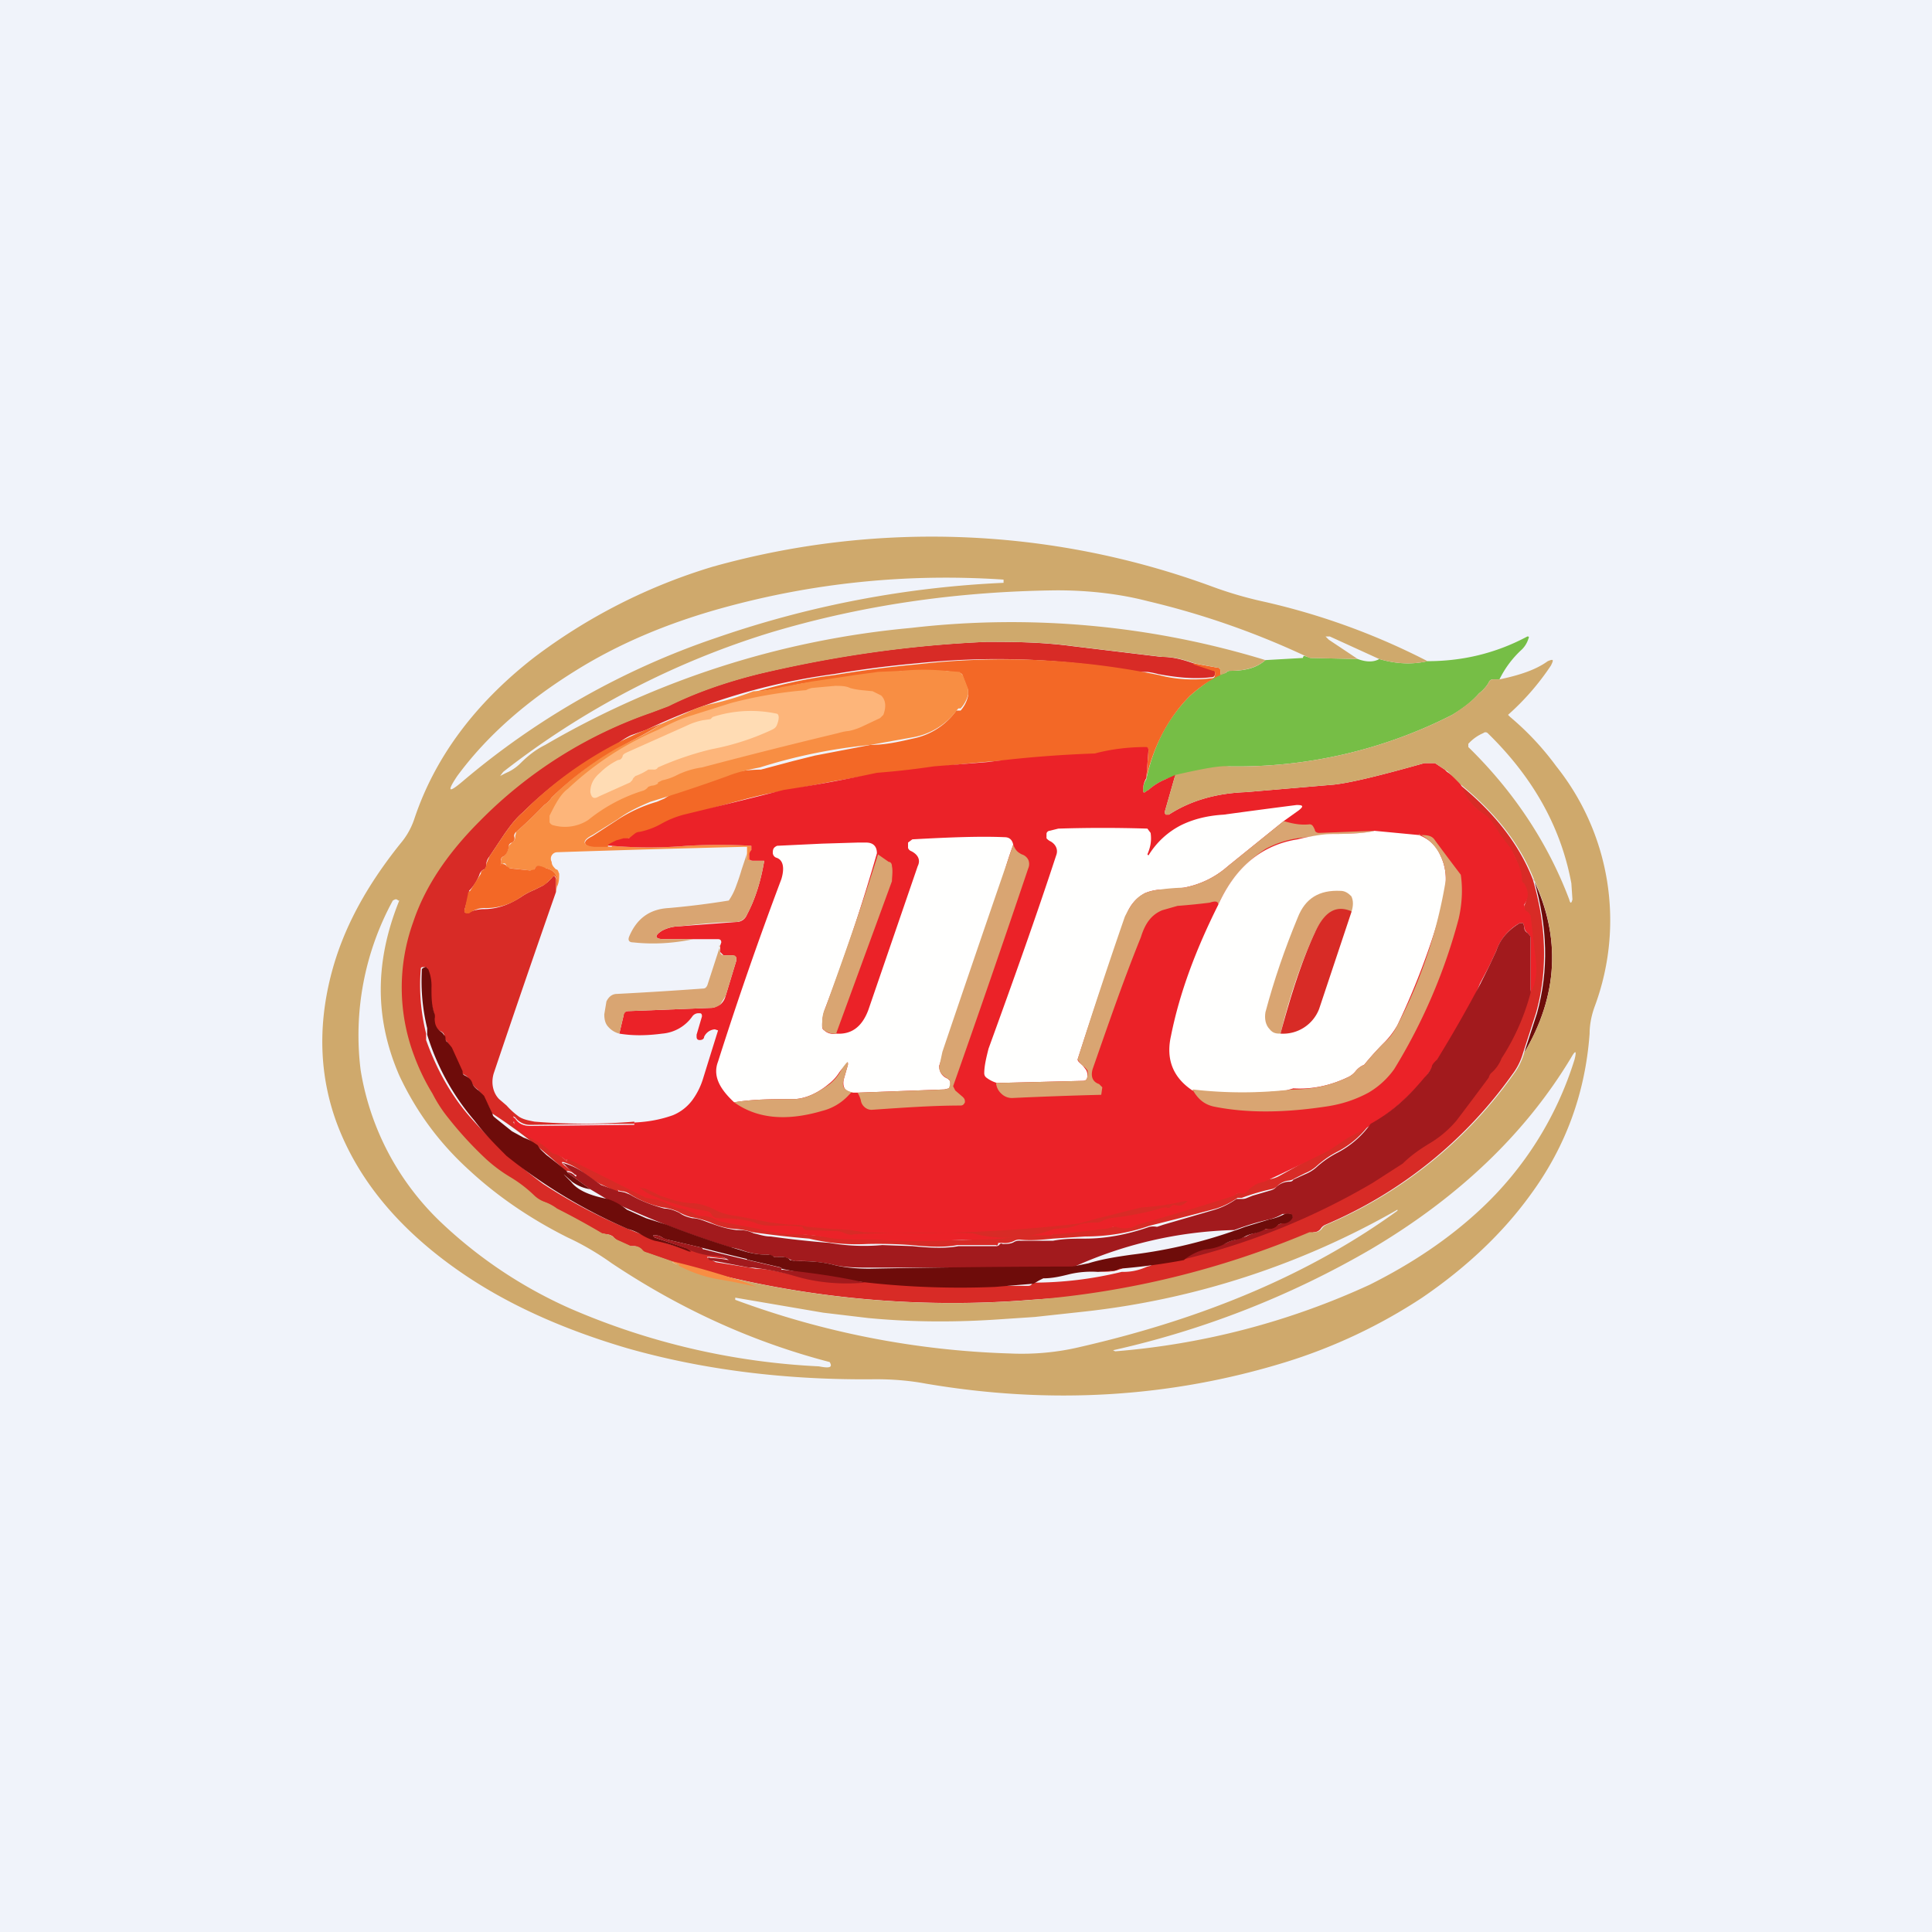 <!-- by TradingView --><svg width="18" height="18" viewBox="0 0 18 18" xmlns="http://www.w3.org/2000/svg"><path fill="#F0F3FA" d="M0 0h18v18H0z"/><path d="M13.97 6.33h-.06a.04.04 0 0 0-.04.03.37.37 0 0 1-.09.1c-.07.08-.15.14-.25.2a4.4 4.4 0 0 1-2.08.48 2.62 2.62 0 0 0-.59.12.56.56 0 0 0-.16.1l-.02.01c-.02.02-.03.02-.03-.01 0-.04.01-.07.03-.1.07-.32.2-.57.41-.78.08-.07.17-.14.28-.2l.05-.01a.05.05 0 0 1 .04-.02c.15 0 .25-.03.33-.1l.35-.02v-.01l.01-.01.06.02.44.01c.08.03.15.03.2 0 .17.05.32.05.45.02.32 0 .63-.07.93-.23.01 0 .02 0 .01.02a.24.24 0 0 1-.06.1.93.93 0 0 0-.21.28Z" fill="#76BE46"/><path d="m11.12 6.18.18.06c.01 0 .02.01.02.03 0 .03-.01.04-.04.04-.16.02-.33 0-.49-.03a.72.72 0 0 0-.1-.02h-.1a7.15 7.15 0 0 0-2.05-.08c-.22.02-.48.05-.77.1a5.86 5.86 0 0 0-1.75.52l-.14.05a.65.65 0 0 0-.14.09 3.5 3.5 0 0 0-.87.63c-.07.06-.12.13-.17.2l-.14.21a.13.13 0 0 0-.03.07c0 .02 0 .04-.02.05a.07.07 0 0 0-.04.04.43.43 0 0 1-.1.16v.03l-.04.14v.03h.04c.04-.02.1-.03.14-.03.12 0 .23-.04.34-.11a.67.67 0 0 1 .13-.07l.08-.04.04-.03.04-.04c.02-.03.03-.02.04.01v.12A155.7 155.7 0 0 0 4.6 10c-.03.1 0 .19.05.24l.07.06a.7.7 0 0 0 .11.1c.04.03.1.04.15.05a5.66 5.66 0 0 0 .93 0v.02h-.14l-.83.01a.17.17 0 0 1-.14-.07l-.02-.01c-.02-.01-.02-.01 0 0l.02.04v.01c-.02 0-.02 0-.01.02.05.05.12.1.2.14l.14.1c0 .02.02.03.03.03.04.01.08.04.12.08 0 0 .01 0 0 0v-.02c0-.01 0-.02.02-.01l.72.36h.05l.14.05c.04.03.08.04.13.05.05 0 .1.02.13.05.03.02.06.02.1.02l.1.03.09.03.31.06c.11.03.22.04.32.05l.32.03.45.02h.28a6.25 6.25 0 0 0 1.13-.03.96.96 0 0 1 .23-.01l.02-.01a7.03 7.03 0 0 0 .6-.07c.06.02.12.01.17-.02l.14-.06a28 28 0 0 0 .89-.25c.04-.05.1-.08.16-.1.05 0 .1-.01.15-.04a23.8 23.8 0 0 0 .63-.36.48.48 0 0 1 .1-.06.8.8 0 0 0 .11-.07.87.87 0 0 1-.31.27.91.91 0 0 0-.2.14.37.37 0 0 1-.1.06l-.1.05a.12.12 0 0 1-.06.02.18.18 0 0 0-.1.05.1.1 0 0 1-.06.03 2.03 2.03 0 0 0-.27.08h-.04a.72.72 0 0 1-.2.1 30.99 30.99 0 0 1-.62.16c-.2.07-.4.1-.6.1l-.3.02c-.1.01-.2.02-.3.01a.1.1 0 0 0-.06.01.19.19 0 0 1-.11.02H9.3c0 .02-.01.03-.02.02h-.36c-.1.02-.24.02-.43 0a4.26 4.26 0 0 0-.41-.01 1.88 1.88 0 0 1-.54-.05 9.12 9.12 0 0 1-.53-.06.62.62 0 0 0-.16-.03.66.66 0 0 1-.23-.06.84.84 0 0 0-.18-.05.45.45 0 0 1-.12-.05.47.47 0 0 0-.14-.04.9.9 0 0 1-.32-.13.16.16 0 0 0-.05-.02.21.21 0 0 1-.05-.01c0-.01-.01 0 0 0v.02a6.17 6.17 0 0 0-.17-.08.97.97 0 0 1-.15-.1.6.6 0 0 0-.18-.1c-.03-.01-.03 0-.01.02l.11.09v.01a.1.1 0 0 0-.09-.04 4.9 4.9 0 0 0-.69-.54.82.82 0 0 0-.09-.17.22.22 0 0 0-.04-.05.18.18 0 0 1-.06-.07.15.15 0 0 0-.07-.07.07.07 0 0 1-.03-.04 2.24 2.24 0 0 0-.1-.22.17.17 0 0 0-.03-.05.06.06 0 0 1-.02-.05.05.05 0 0 0-.03-.04c-.05-.02-.07-.07-.07-.13a.1.1 0 0 0 0-.05.68.68 0 0 1-.03-.24.4.4 0 0 0-.03-.17l-.02-.01h-.01c-.02 0-.03 0-.03.02a1.86 1.86 0 0 0 .05.6v.06c.1.28.24.53.43.74a4.28 4.28 0 0 0 .66.6 4.91 4.91 0 0 0 1.37.62.1.1 0 0 1-.05-.03c.1.04.18.07.27.07.04 0 .08.02.12.04.01 0 .01 0 0 0l-.16-.02c-.03 0-.03 0 0 .02l.06.03a41.06 41.06 0 0 1 .37.06c.1 0 .23.03.36.06.2.06.42.08.65.06.4.04.8.06 1.2.04h.32c.02 0 .04 0 .05-.03a3.48 3.48 0 0 0 .83-.1c.05 0 .13 0 .24-.05.05-.01.05-.02 0-.02h-.12a.34.34 0 0 0-.12.04.4.4 0 0 1-.23.02.33.33 0 0 1 .13 0l.04-.02.03-.01a6.46 6.46 0 0 0 2.9-1.18 1 1 0 0 0 .24-.2 45.3 45.3 0 0 0 .33-.44.34.34 0 0 0 .09-.14c0-.02.01-.03.03-.04V9.8c.12-.18.2-.37.24-.55.05-.1.06-.2.05-.3a9.71 9.71 0 0 1-.07-.45l-.03-.02v-.04c.04-.08.03-.14-.01-.2a.09.09 0 0 1-.02-.05.62.62 0 0 0-.1-.28l-.1-.13a.78.78 0 0 0-.16-.2.55.55 0 0 1-.21-.27c.32.26.55.55.68.88.13.44.14.86.03 1.25l-.12.37a.6.6 0 0 1-.1.2 4.1 4.1 0 0 1-1.74 1.4.1.1 0 0 0-.04.03.08.08 0 0 1-.07.04 8.3 8.3 0 0 1-2.34.61l-.29.02a9.15 9.15 0 0 1-3.02-.26 7.69 7.69 0 0 0-.34-.1l-.23-.08a.08.08 0 0 1-.04-.02.1.1 0 0 0-.07-.04h-.04l-.11-.05a.14.14 0 0 1-.05-.04.11.11 0 0 0-.06-.02l-.05-.01a6.9 6.9 0 0 0-.42-.23.44.44 0 0 0-.11-.06.28.28 0 0 1-.1-.06 1.23 1.23 0 0 0-.23-.17 1.4 1.4 0 0 1-.22-.17 3.4 3.4 0 0 1-.35-.38 1.28 1.28 0 0 1-.15-.23 2.02 2.02 0 0 1-.17-.35 1.8 1.8 0 0 1-.01-1.25c.11-.33.32-.64.62-.94a4.14 4.14 0 0 1 1.6-1.01l.16-.06c.24-.12.52-.22.84-.3.71-.17 1.42-.27 2.13-.3.23 0 .5 0 .8.04l.83.1c.12 0 .21.03.3.06Z" fill="#D82B26"/><path d="m11.12 6.18.22.04c.02 0 .03.01.03.03v.04c-.11.05-.2.12-.28.19-.2.2-.34.46-.41.77L10.7 7c0-.02 0-.03-.02-.03a1.93 1.93 0 0 0-.48.06v.01l-.03.02a11.04 11.04 0 0 0-1.47.09l-.26.03-.27.03-.41.07-.46.09c-.15.02-.3.06-.45.1l-.47.13a.9.9 0 0 0-.2.08.69.69 0 0 1-.22.08.08.08 0 0 0-.04.02.16.16 0 0 1-.06.03l-.05.01-.07.02c-.08.04-.1.05-.05.05a.47.47 0 0 1-.15.01c-.11-.02-.12-.06-.02-.11l.23-.15a1.36 1.36 0 0 1 .37-.17l.07-.03a1.73 1.73 0 0 1 .9-.27l.3-.08.2-.05.52-.1c.14 0 .27-.03.4-.06a.65.65 0 0 0 .4-.26h.04a.3.3 0 0 0 .07-.14v-.05l-.05-.13c0-.02-.02-.03-.03-.03a2.54 2.54 0 0 1-.13-.02H8.4c-.07.02-.15.02-.22.02l-.22.03-.4.06c-.06 0-.15.02-.27.05l-.27.04c.24-.07.5-.13.75-.16.3-.05.55-.08.77-.1a7.15 7.15 0 0 1 2.26.1c.15.04.32.05.48.03.03 0 .04-.01.04-.04 0-.02 0-.03-.02-.03l-.18-.06Z" fill="#F36826"/><path d="M5.7 7.88c.24.02.47.02.7 0a5.26 5.26 0 0 1 .6 0v.04a.14.14 0 0 0-.02.06c0 .03.01.04.03.04h.12-.14c-.02 0-.03 0-.03-.03v-.1h-.04a188.56 188.56 0 0 0-1.73.05.06.06 0 0 0-.05.03.06.06 0 0 0 0 .06c0 .03.02.05.04.07.02 0 .02.02.03.04 0 .04 0 .08-.02.12.01-.1-.02-.15-.1-.17-.02 0-.04 0-.05-.02-.03 0-.05 0-.06.03-.01.01-.02.02-.04.01l-.18-.02a.04.04 0 0 1-.04-.02c-.01-.03-.02-.03-.04-.02-.02.02-.02.01-.01 0v-.03c0-.02 0-.03.02-.04a.14.14 0 0 0 .05-.1l.03-.03c.02-.01.03-.03.03-.06l.01-.04a3.79 3.79 0 0 0 .26-.25.22.22 0 0 0 .07-.07 3.06 3.06 0 0 1 .6-.46c.15-.07.3-.14.43-.23l.23-.1a.93.93 0 0 1 .22-.08c.14-.03.27-.07.4-.12.1 0 .18-.02.27-.04l.27-.05.4-.06.22-.03.22-.01a2.04 2.04 0 0 1 .41 0l.13.01.03.03.05.13v.05a.3.3 0 0 1-.07.13h-.02l-.01.01a.65.65 0 0 1-.42.26l-.39.07a5.02 5.02 0 0 0-1.03.21c-.1.02-.2.04-.3.08a14.77 14.77 0 0 1-.72.24c-.12.05-.22.1-.3.16l-.24.15c-.1.05-.1.1.02.11h.16Z" fill="#F88E43"/><path d="M6.13 7.3a.11.11 0 0 1-.06.02l-.03.01a.1.1 0 0 1-.06.04 1.53 1.53 0 0 0-.5.27.4.4 0 0 1-.32.05.05.05 0 0 1-.04-.03V7.6c.05-.1.1-.2.17-.25a2.85 2.85 0 0 1 .84-.55c.1-.05.2-.1.3-.13l.38-.12a4.02 4.02 0 0 1 .7-.12l.02-.01.03-.01.22-.02c.05 0 .1 0 .14.02a.6.6 0 0 0 .11.02l.1.01.08.04c.04.04.05.1.02.18l-.03.03-.17.08a.55.55 0 0 1-.12.04.49.49 0 0 0-.1.02 56.1 56.1 0 0 0-1.27.32.77.77 0 0 0-.25.08.54.54 0 0 1-.12.04l-.04.02Z" fill="#FDB57A"/><path d="m6.63 6.69.01-.01a1.15 1.15 0 0 1 .6-.03c.02.01.02.05 0 .1-.01.03-.03.04-.05.05a2.34 2.34 0 0 1-.56.18 2.88 2.88 0 0 0-.5.17.04.04 0 0 1-.04.02h-.05a.53.53 0 0 1-.12.06l-.02.02-.01.02-.02.02-.29.13c-.05.03-.07.01-.08-.04 0-.06.02-.12.09-.18a.62.62 0 0 1 .17-.12c.02 0 .03-.01.04-.03 0-.02.02-.03.04-.04l.56-.25a.61.61 0 0 1 .15-.05l.07-.01.01-.01Z" fill="#FFDCB4"/><path d="M6.17 6.74c-.14.09-.28.16-.42.23a3.06 3.06 0 0 0-.61.46.22.22 0 0 1-.07.07 3.8 3.8 0 0 1-.26.25.05.05 0 0 0-.02.04c.01.03 0 .05-.02.06a.04.04 0 0 0-.03.03c0 .04-.02.08-.05.1a.03.03 0 0 0-.02.04v.03c-.01.01-.01.02 0 0 .02 0 .04 0 .05.02l.03.02.19.02.04-.01c.01-.03.03-.04.06-.03l.05.02c.08.02.11.07.1.16l-.01.06v-.12c0-.03-.02-.04-.04-.01l-.04.04a.12.12 0 0 1-.04.03l-.08.04a.67.67 0 0 0-.13.07.56.56 0 0 1-.34.1c-.05 0-.1.02-.14.05h-.03c-.01-.01-.02-.02-.01-.04l.03-.14c0-.01 0-.02.02-.03l.1-.16c0-.02.01-.03.03-.04a.06.06 0 0 0 .02-.05l.03-.07.14-.21c.05-.07.1-.14.17-.2a3.5 3.5 0 0 1 1.3-.83Z" fill="#F36826"/><path d="M10.68 7.25a.2.2 0 0 0-.03.11c0 .03.01.03.03.01l.02-.01a.56.56 0 0 1 .16-.1l.09-.04-.1.35.01.02h.03c.2-.13.44-.2.72-.21l.82-.07c.17-.02.45-.09.84-.2h.1l.09.06.02.02c.06.04.1.08.13.12.04.1.1.2.21.27.04.02.1.09.16.2l.1.13c.05.1.1.2.1.28 0 .02 0 .03.02.04.04.07.05.13 0 .2l.01.05.03.02.02.03.05.43c.01.1 0 .2-.05.29v-.5c0-.03-.01-.04-.03-.06a.08.08 0 0 1-.03-.06l-.01-.03h-.03a.47.47 0 0 0-.22.26l-.07.15-.08.15-.1.24a12.26 12.26 0 0 1-.41.64 2.19 2.19 0 0 1-.72.56l-.18.12a23.54 23.54 0 0 1-.6.29.26.26 0 0 0-.16.09.05.05 0 0 1-.05.02c-.03-.01-.05 0-.07.02a28.42 28.42 0 0 1-.9.27.23.23 0 0 1-.2.02h-.03a.23.23 0 0 1-.1.02 7.01 7.01 0 0 1-.45.05H9.8v.01h-.23a3.14 3.14 0 0 1-.6.04 6.26 6.26 0 0 1-.8 0c-.2 0-.36 0-.46-.02-.1-.02-.22-.03-.32-.03s-.21-.02-.32-.05l-.31-.06a.35.35 0 0 1-.1-.03.24.24 0 0 0-.1-.03c-.03 0-.06 0-.09-.02a.34.34 0 0 0-.13-.05.42.42 0 0 1-.13-.05.41.41 0 0 0-.14-.04l-.05-.01-.72-.36h-.02v.02c.01.02 0 .02 0 0a.24.24 0 0 0-.12-.07.07.07 0 0 1-.03-.02.51.51 0 0 0-.14-.1.76.76 0 0 1-.2-.15v-.03a.9.9 0 0 1-.02-.03c0-.02 0-.02.01-.01l.02.01c.03.05.08.07.14.07a874.82 874.82 0 0 0 .97-.01v-.02h-.08c.16 0 .3-.02.44-.07a.43.43 0 0 0 .18-.14.67.67 0 0 0 .1-.2 206.22 206.22 0 0 1 .14-.45l-.03-.01a.12.12 0 0 0-.1.07c0 .02-.02.03-.04.03s-.03-.01-.03-.03v-.02l.05-.17c0-.01 0-.03-.02-.03h-.01a.07.07 0 0 0-.06.03.38.38 0 0 1-.28.16c-.15.02-.28.02-.4 0l.04-.17c0-.03.02-.04.05-.04l.77-.03c.03 0 .05-.02.08-.03a.15.15 0 0 0 .05-.08l.1-.33v-.03l-.03-.02h-.09l-.03-.03v-.06l.01-.03c0-.02-.01-.03-.03-.03h-.5c-.09 0-.1-.03-.02-.08a.36.36 0 0 1 .16-.04l.53-.04c.04 0 .08-.02.1-.07.08-.15.13-.32.16-.5h-.1c-.03 0-.04-.01-.04-.03 0-.03 0-.05.02-.07v-.04a5.26 5.26 0 0 0-.6 0c-.23.02-.47.02-.7 0-.06 0-.04-.01.04-.05l.07-.02h.05l.05-.04a.08.08 0 0 1 .05-.02.69.69 0 0 0 .21-.08.9.9 0 0 1 .2-.08 96.64 96.64 0 0 0 .93-.23 15.42 15.42 0 0 0 .87-.16 7.37 7.37 0 0 0 .53-.06l.5-.04a11.04 11.04 0 0 1 1-.08c.15-.04.31-.06.48-.06.01 0 .02.01.02.03l-.02.26Z" fill="#EB2228"/><path d="m11.96 7.65-.52.42a.85.85 0 0 1-.41.2 2.5 2.5 0 0 1-.24.02.45.45 0 0 0-.12.03.36.36 0 0 0-.18.22 49.36 49.36 0 0 0-.45 1.33c0 .02.02.03.05.06l.03.04a.1.1 0 0 1 .01.06c0 .02-.01.04-.04.04l-.8.02a.3.3 0 0 1-.1-.05.05.05 0 0 1-.02-.04c0-.07.02-.15.04-.23.24-.66.45-1.25.63-1.8.02-.05 0-.1-.05-.13a.11.11 0 0 1-.04-.03v-.04c0-.02.02-.03.03-.03l.08-.02a13.07 13.07 0 0 1 .83 0l.03.04c.01.07 0 .13-.03.2l.01.01a.76.76 0 0 1 .3-.28c.1-.05.23-.09.4-.1a74 74 0 0 1 .68-.09c.06 0 .07.01.02.05l-.14.1Z" fill="#FFFFFE"/><path d="M11.96 7.65c.07.02.15.04.24.03.02 0 .03.01.04.03l.01.02c0 .02.02.03.04.03l.52-.02c-.07.02-.2.03-.4.03l-.32.04a.91.91 0 0 0-.3.1c-.2.13-.34.3-.44.52 0-.03-.02-.04-.08-.02a6.08 6.08 0 0 1-.3.03l-.14.04c-.1.04-.16.12-.2.25-.17.42-.31.83-.45 1.23-.02.07 0 .12.06.14l.03.03-.01.07a37.64 37.64 0 0 0-.83.03.14.14 0 0 1-.1-.04.15.15 0 0 1-.05-.1l.81-.02c.03 0 .04-.02.04-.04a.1.1 0 0 0 0-.06.25.25 0 0 0-.04-.04.23.23 0 0 1-.05-.06 49.44 49.44 0 0 1 .44-1.33c.05-.1.1-.18.19-.22a.46.46 0 0 1 .12-.03 2.04 2.04 0 0 1 .24-.02.85.85 0 0 0 .41-.2l.52-.42Z" fill="#D9A572"/><path d="m12.8 7.74.42.04c.1.04.16.1.2.19a.5.5 0 0 1 .05.23c0 .09-.01.17-.03.23a6.9 6.9 0 0 1-.42 1.12.77.77 0 0 1-.13.17 2.8 2.8 0 0 0-.18.2.2.2 0 0 0-.08.06.2.2 0 0 1-.08.06c-.17.08-.34.11-.5.1l-.07.02a4.02 4.02 0 0 1-.87 0c-.18-.12-.25-.29-.2-.51.08-.4.23-.8.44-1.22.1-.22.24-.4.44-.51a.91.91 0 0 1 .3-.1c.16-.04.27-.05.32-.05.2 0 .32-.01.4-.03Z" fill="#FFFFFE"/><path d="M13.22 7.78c.07 0 .12 0 .15.05a29.44 29.44 0 0 0 .24.32c.02.14.01.28-.02.41a5.26 5.26 0 0 1-.6 1.4.77.77 0 0 1-.24.22c-.13.07-.26.11-.4.13-.4.06-.74.06-1.04 0-.09-.02-.15-.07-.2-.16a4.02 4.02 0 0 0 .93 0c.17 0 .34-.03.51-.11a.2.2 0 0 0 .08-.06.2.2 0 0 1 .08-.06 2.72 2.72 0 0 1 .18-.2c.06-.05.1-.11.13-.17a4.48 4.48 0 0 0 .45-1.35.5.5 0 0 0-.05-.23.43.43 0 0 0-.2-.2Z" fill="#D9A572"/><path d="M9.44 7.87a3.32 3.32 0 0 0-.11.36 337 337 0 0 0-.58 1.7c0 .06.03.1.08.12l.02.02a.06.06 0 0 1-.01.07l-.04.01-.81.03h-.04c-.08-.01-.1-.05-.09-.12l.04-.14c0-.03 0-.03-.02 0a.6.6 0 0 0-.06.07.42.42 0 0 1-.1.11c-.12.1-.24.14-.33.14-.18 0-.37 0-.55.03-.14-.13-.2-.25-.15-.38a34 34 0 0 1 .59-1.7c.03-.1.02-.18-.05-.2a.05.05 0 0 1-.03-.05c0-.04.02-.05.04-.06l.42-.02.33-.01h.08c.06 0 .1.03.1.1-.14.49-.3.97-.48 1.44a.45.45 0 0 0-.03.17c0 .01 0 .03.02.04.02.02.06.04.11.03.14.01.24-.06.3-.22l.46-1.34c.03-.06 0-.11-.06-.14a.05.05 0 0 1-.03-.03v-.05l.04-.03c.36-.02.64-.03.86-.02.04 0 .07.02.08.07Z" fill="#FFFFFE"/><path d="M9.44 7.87c.02.05.04.07.08.09a.1.1 0 0 1 .06.05.1.1 0 0 1 0 .08 159.91 159.91 0 0 1-.7 2.03l.02.04.07.06c.02.02.02.03.02.05-.01.02-.02.03-.04.03-.26 0-.54.02-.83.04a.1.1 0 0 1-.07-.03.1.1 0 0 1-.03-.06.29.29 0 0 0-.03-.07l.81-.03.04-.01.01-.03v-.04a.05.05 0 0 0-.02-.02c-.05-.03-.08-.06-.08-.11l.03-.14.01-.03a335.8 335.8 0 0 1 .65-1.9ZM6.96 7.95v.04c0 .02.01.03.03.03h.13c-.03.18-.08.35-.16.5a.12.12 0 0 1-.1.07c-.17 0-.35.02-.53.04a.36.36 0 0 0-.16.04c-.08.05-.07.08.02.08h.27c-.19.04-.38.05-.56.03-.04 0-.05-.02-.04-.05.07-.17.19-.26.37-.27a7.5 7.5 0 0 0 .56-.07.58.58 0 0 0 .07-.14 2 2 0 0 0 .05-.15l.05-.15ZM8.18 7.96l.1.07c.02 0 .03.02.03.04.01.05 0 .1 0 .14l-.52 1.42a.16.16 0 0 1-.11-.03.05.05 0 0 1-.02-.04c0-.06 0-.11.03-.17.17-.47.34-.95.49-1.43Z" fill="#D9A572"/><path d="M14.29 8.2c.25.53.23 1.07-.09 1.61l.12-.37c.11-.4.1-.8-.03-1.25Z" fill="#6E0C0A"/><path d="M12.59 8.5c-.14-.07-.25 0-.34.19-.12.26-.23.57-.32.94-.03 0-.07 0-.1-.04-.04-.04-.05-.1-.04-.16.08-.3.18-.59.3-.88.07-.18.2-.26.4-.25.04 0 .07.02.1.05.02.04.02.09 0 .15Z" fill="#D9A572"/><path d="m12.59 8.5-.3.9a.36.36 0 0 1-.36.23c.1-.37.2-.68.32-.94.09-.2.2-.26.34-.2Z" fill="#D82B26"/><path d="M14.26 9.25a2.1 2.1 0 0 1-.27.61.34.34 0 0 1-.1.14.1.1 0 0 0-.02.04 45.3 45.3 0 0 1-.3.4 1 1 0 0 1-.23.2c-.1.06-.19.12-.27.2l-.28.18a6.45 6.45 0 0 1-1.75.71.5.5 0 0 1 .2-.1c.05 0 .11-.02.17-.04a.3.3 0 0 1 .1-.04l.1-.03a.3.3 0 0 1 .07-.03.3.3 0 0 0 .1-.04h.04a.1.1 0 0 0 .08-.03.08.08 0 0 1 .05-.02.1.1 0 0 0 .08-.05c.02-.02.01-.03-.01-.04h-.07a.48.48 0 0 1-.12.05 2.4 2.4 0 0 0-.33.1 3.85 3.85 0 0 0-1.51.35.45.45 0 0 1-.16 0H8.1c-.12 0-.24 0-.35-.03a1.39 1.39 0 0 0-.34-.03l-.04-.01a.17.17 0 0 0-.11-.03.1.1 0 0 1-.05 0 .14.14 0 0 0-.05-.02.67.67 0 0 1-.24-.04.7.7 0 0 0-.12-.03 8.5 8.5 0 0 1-1.15-.45l-.15-.09-.22-.16a.1.1 0 0 1 .08.04h.01v-.01a.8.8 0 0 1-.11-.1c-.02-.01-.02-.02 0-.01.07.02.13.05.2.1l.14.1a6.17 6.17 0 0 1 .16.06h.01l.05.01.05.02c.1.06.21.1.32.13.05 0 .1.02.14.04.04.03.08.04.12.05.06 0 .12.03.18.05.08.03.15.05.23.06.05 0 .1 0 .16.03.05.01.1.03.16.03a9.3 9.3 0 0 0 .55.06 1.88 1.88 0 0 0 .49.02l.28.01c.19.02.33.02.43 0h.36l.02-.01c0-.01.02-.02.03-.01.04 0 .08 0 .11-.02a.1.1 0 0 1 .06-.01h.3c.1-.02.2-.02.3-.02.2 0 .4-.04.6-.11a.2.2 0 0 1 .07 0l.06-.02.48-.14a.72.72 0 0 0 .2-.1h.05a.1.1 0 0 0 .05-.01l.05-.02.17-.05a.1.1 0 0 0 .05-.03.18.18 0 0 1 .11-.05c.02 0 .04 0 .05-.02l.11-.05a.37.37 0 0 0 .1-.06.9.9 0 0 1 .2-.14.87.87 0 0 0 .31-.27c.2-.11.36-.26.5-.43a.33.33 0 0 0 .07-.1c0-.02.02-.04.05-.07a12.09 12.09 0 0 0 .4-.7l.08-.16.07-.15c.04-.12.12-.2.22-.26h.03l.01.03c0 .03.01.05.03.06.02.02.03.03.03.05v.5Z" fill="#A21A1D"/><path d="m6.7 8.81.01.06c0 .02.02.03.03.03h.09c.01 0 .02 0 .03.02v.03l-.1.33-.05.08a.14.14 0 0 1-.08.03l-.77.03c-.03 0-.04.01-.05.04l-.04.17a.2.2 0 0 1-.1-.06c-.03-.03-.04-.07-.04-.12l.02-.12c.02-.04.05-.07.1-.07a37.84 37.84 0 0 0 .8-.05c.02 0 .03-.01.04-.03l.12-.37Z" fill="#D9A572"/><path d="m5.28 10.92.22.16a.38.38 0 0 1-.17-.07c-.1-.09-.1-.09-.01 0 .06.08.18.13.34.16.06.02.12.05.18.1l.18.08.19.06a8.42 8.42 0 0 0 .7.24c.09.03.17.04.25.04.01 0 .03 0 .05.02a.1.1 0 0 0 .05 0c.04 0 .08 0 .1.03l.06.01c.1 0 .2 0 .33.03.11.03.23.04.35.04a107.57 107.57 0 0 1 1.89-.02l.15-.03c.13-.04.26-.06.4-.08a4.52 4.52 0 0 0 1.06-.26l.23-.07a.48.48 0 0 0 .12-.04.09.09 0 0 1 .07-.01c.02 0 .03.02.02.04a.1.1 0 0 1-.08.05c-.02 0-.04 0-.06.02a.1.1 0 0 1-.08.03h-.03a.3.3 0 0 1-.1.04.3.3 0 0 0-.09.03.26.26 0 0 1-.08.03.3.3 0 0 0-.11.04.47.47 0 0 1-.18.05.5.5 0 0 0-.2.1 5.7 5.7 0 0 1-.6.08.73.73 0 0 1-.02.01.09.09 0 0 1-.05.01l-.13.01a.9.9 0 0 0-.26.02c-.08.02-.16.04-.25.04l-.04.02-.05.03-.36.03a7.92 7.92 0 0 1-1.99-.17v-.01l-.3-.07h-.02v-.01a18.7 18.7 0 0 1-.44-.11l-.3-.07a.15.15 0 0 1-.05-.02.1.1 0 0 0-.07-.02c-.02 0-.02 0 0 .02l.3.1.04.03c.02 0 .02 0 0 0h-.02c-.1-.04-.21-.08-.32-.1a.54.54 0 0 1-.13-.06.51.51 0 0 0-.12-.05 4.91 4.91 0 0 1-1.13-.68c-.1-.1-.21-.21-.3-.33a2.24 2.24 0 0 1-.44-.8v-.06a1.86 1.86 0 0 1-.05-.54c0-.02.01-.02.03-.03h.01l.02.02a.4.4 0 0 1 .03.17c0 .09 0 .17.03.25a.1.1 0 0 1 0 .04c0 .06.02.1.07.13l.03.04c0 .02 0 .04.02.05l.04.05.1.22c0 .02 0 .03.02.04.04.02.06.04.07.07.01.03.03.05.06.07l.05.05.08.17c0 .02.02.03.03.04l.15.12.11.06c.06.02.1.05.13.07.02.04.05.06.08.09a5 5 0 0 1 .2.16Z" fill="#6E0C0A"/><path d="M7.95 10.18h-.02l-.02.02a.5.5 0 0 1-.25.15c-.34.1-.61.07-.82-.08.18-.03.37-.03.55-.03.1 0 .2-.04.34-.14a.42.42 0 0 0 .09-.1.6.6 0 0 1 .06-.09c.02-.02.02-.02.02.01l-.04.14c-.02.07.01.1.09.12Z" fill="#D9A572"/><path d="M7.48 11.43a1.6 1.6 0 0 0-.25-.01c-.07 0-.14 0-.2-.03-.1-.03-.21-.04-.33-.04-.02 0-.04 0-.06-.02l-.02-.03a.1.1 0 0 0-.05-.02 1.99 1.99 0 0 1-.51-.15.37.37 0 0 1-.08-.05c-.03-.02-.02-.02 0-.01.04 0 .06.02.09.03l.08.04.09.03a.8.8 0 0 0 .2.04c.07 0 .13.02.2.05.07.04.14.06.23.07l.31.06.17.02c.06 0 .12 0 .17.02l.24.02h.03l.13.01.13.02a13.24 13.24 0 0 0 2-.08l.18-.05.4-.1c.15-.01.28-.03.41-.06.03 0 .03 0 0 .02a.09.09 0 0 1-.08.02c-.02-.01-.04 0-.05.01-.01.01-.02.02-.04.01h-.03c-.16.05-.33.08-.5.1a.3.3 0 0 0-.08.03.08.08 0 0 1-.05.01c-.04 0-.09 0-.16.02a.62.62 0 0 1-.11.03l-.12.01a1.23 1.23 0 0 1-.76.04h-.01a14.78 14.78 0 0 0-1.1.01c-.02.01-.05 0-.08-.01a.2.2 0 0 0-.1-.02l-.27-.01-.02-.02v-.01Z" fill="#D82B26"/><path fill-rule="evenodd" d="M12.85 6.14c.17.05.32.05.45.02a6.41 6.41 0 0 0-1.55-.56 3.63 3.63 0 0 1-.47-.14 7.57 7.57 0 0 0-4.64-.18 5.27 5.27 0 0 0-1.67.85c-.55.43-.92.93-1.11 1.5a.69.69 0 0 1-.13.23c-.32.4-.54.8-.65 1.24-.12.48-.1.94.06 1.37.2.53.58.98 1.12 1.36.44.31.97.55 1.58.73.7.2 1.48.3 2.32.29.14 0 .3.01.46.04 1.17.2 2.29.13 3.36-.2a5 5 0 0 0 1.27-.6c.41-.28.75-.6 1.01-.96.33-.45.51-.95.55-1.5 0-.09.02-.18.05-.26a2.3 2.3 0 0 0-.36-2.23 2.63 2.63 0 0 0-.43-.46l-.02-.02a2.35 2.35 0 0 0 .4-.46c.03-.06.02-.06-.03-.04-.11.08-.26.13-.45.17h-.06a.04.04 0 0 0-.04.03.37.37 0 0 1-.09.1c-.07.08-.16.14-.25.2a4.4 4.4 0 0 1-2.08.48c-.07-.01-.24.02-.5.08l-.1.35.01.02h.03c.2-.13.44-.2.72-.21l.82-.07c.17-.02.45-.09.84-.2h.1l.09.06.03.02.12.12c.32.26.55.55.68.88.25.54.23 1.08-.09 1.62a.6.6 0 0 1-.1.2 4.09 4.09 0 0 1-1.74 1.4.1.1 0 0 0-.04.03.08.08 0 0 1-.07.04h-.05a8.3 8.3 0 0 1-2.58.63 9.16 9.16 0 0 1-3.29-.33c-.03 0-.06-.01-.07-.03l-.23-.08a.08.08 0 0 1-.04-.02.1.1 0 0 0-.07-.04h-.04l-.11-.05a.14.14 0 0 1-.05-.03.11.11 0 0 0-.06-.03l-.05-.01a7.22 7.22 0 0 0-.42-.23.44.44 0 0 0-.11-.06.28.28 0 0 1-.1-.06 1.23 1.23 0 0 0-.22-.17 1.4 1.4 0 0 1-.23-.17 3.4 3.4 0 0 1-.35-.38 1.28 1.28 0 0 1-.15-.23 2 2 0 0 1-.17-.35 1.8 1.8 0 0 1-.01-1.25c.11-.33.32-.64.62-.94a4.14 4.14 0 0 1 1.6-1.01l.16-.06c.24-.12.52-.22.84-.3.72-.17 1.43-.27 2.13-.3.23 0 .5 0 .8.04l.83.1c.12 0 .21.03.3.06l.21.04c.02 0 .03.01.03.03v.04l.05-.02a.05.05 0 0 1 .04-.02c.14 0 .25-.03.33-.1a8.1 8.1 0 0 0-3.3-.3 8.25 8.25 0 0 0-3.41 1.09c-.1.05-.17.11-.24.18a.44.44 0 0 1-.1.07.85.85 0 0 0-.08.04.51.51 0 0 1 .03-.04 7.73 7.73 0 0 1 2.5-1.3c.84-.25 1.72-.38 2.66-.39.28 0 .57.03.84.1a7.57 7.57 0 0 1 1.51.53l.45.01-.27-.18-.03-.03h.04l.46.21Zm-3.5-.73V5.4c-.9-.06-1.78.03-2.64.27-.5.14-.95.33-1.35.58-.45.28-.82.6-1.1.98-.1.15-.08.16.05.05a7.24 7.24 0 0 1 2.37-1.34 9.46 9.46 0 0 1 2.67-.51V5.4Zm4.33 1.55c.42.41.74.89.94 1.42.01.04.02.04.03 0l-.01-.15c-.1-.54-.37-1-.78-1.4a.03.03 0 0 0-.04 0 .4.4 0 0 0-.14.1v.03Zm-5.95 5.73c.03.05 0 .06-.1.04a6.61 6.61 0 0 1-2.32-.54 4.25 4.25 0 0 1-1.21-.81 2.51 2.51 0 0 1-.74-1.41 2.62 2.62 0 0 1 .3-1.58c.02-.01.03-.02.05 0h.01c-.23.57-.23 1.1 0 1.63.15.32.36.62.66.89.26.24.57.45.91.62.13.06.27.14.41.24.63.42 1.3.73 2.03.92Zm6.06-1.42a3.2 3.2 0 0 0 .88-1.4c.02-.08.01-.09-.03-.02-.42.7-1.04 1.3-1.87 1.79a8.44 8.44 0 0 1-2.4.94l.02.01a7 7 0 0 0 2.37-.62c.4-.2.74-.43 1.03-.7Zm-6.12.96.42.05c.42.04.83.04 1.25.01l.3-.02.46-.05a7.52 7.52 0 0 0 2.92-.95v.01c-.8.58-1.78 1-2.96 1.27-.21.05-.43.07-.65.06a8.05 8.05 0 0 1-2.56-.5v-.02l.82.14Z" fill="#CFA96C"/><path d="M8.06 11.95c-.23.02-.45 0-.65-.06a2.38 2.38 0 0 0-.4-.08h-.03a47.78 47.78 0 0 0-.37-.07c-.02-.02-.02-.03.01-.02a1.17 1.17 0 0 1 .17.02.24.24 0 0 0-.13-.04.64.64 0 0 1-.27-.07l-.29-.1c-.02-.01-.02-.02 0-.02a.1.1 0 0 1 .07.02l.05.02.3.07c.01 0 .02 0 .03.02h.01a19.36 19.36 0 0 0 .41.1l.3.07h.01v.02h.02c.26.03.5.06.76.12Z" fill="#A21A1D"/><path d="M6.26 11.75a7.69 7.69 0 0 1 .69.2 31.67 31.67 0 0 0 .1.04 4.97 4.97 0 0 0-.35-.07 1.23 1.23 0 0 1-.38-.13l.01-.01c-.03 0-.05-.01-.07-.03Z" fill="#F88E43"/></svg>